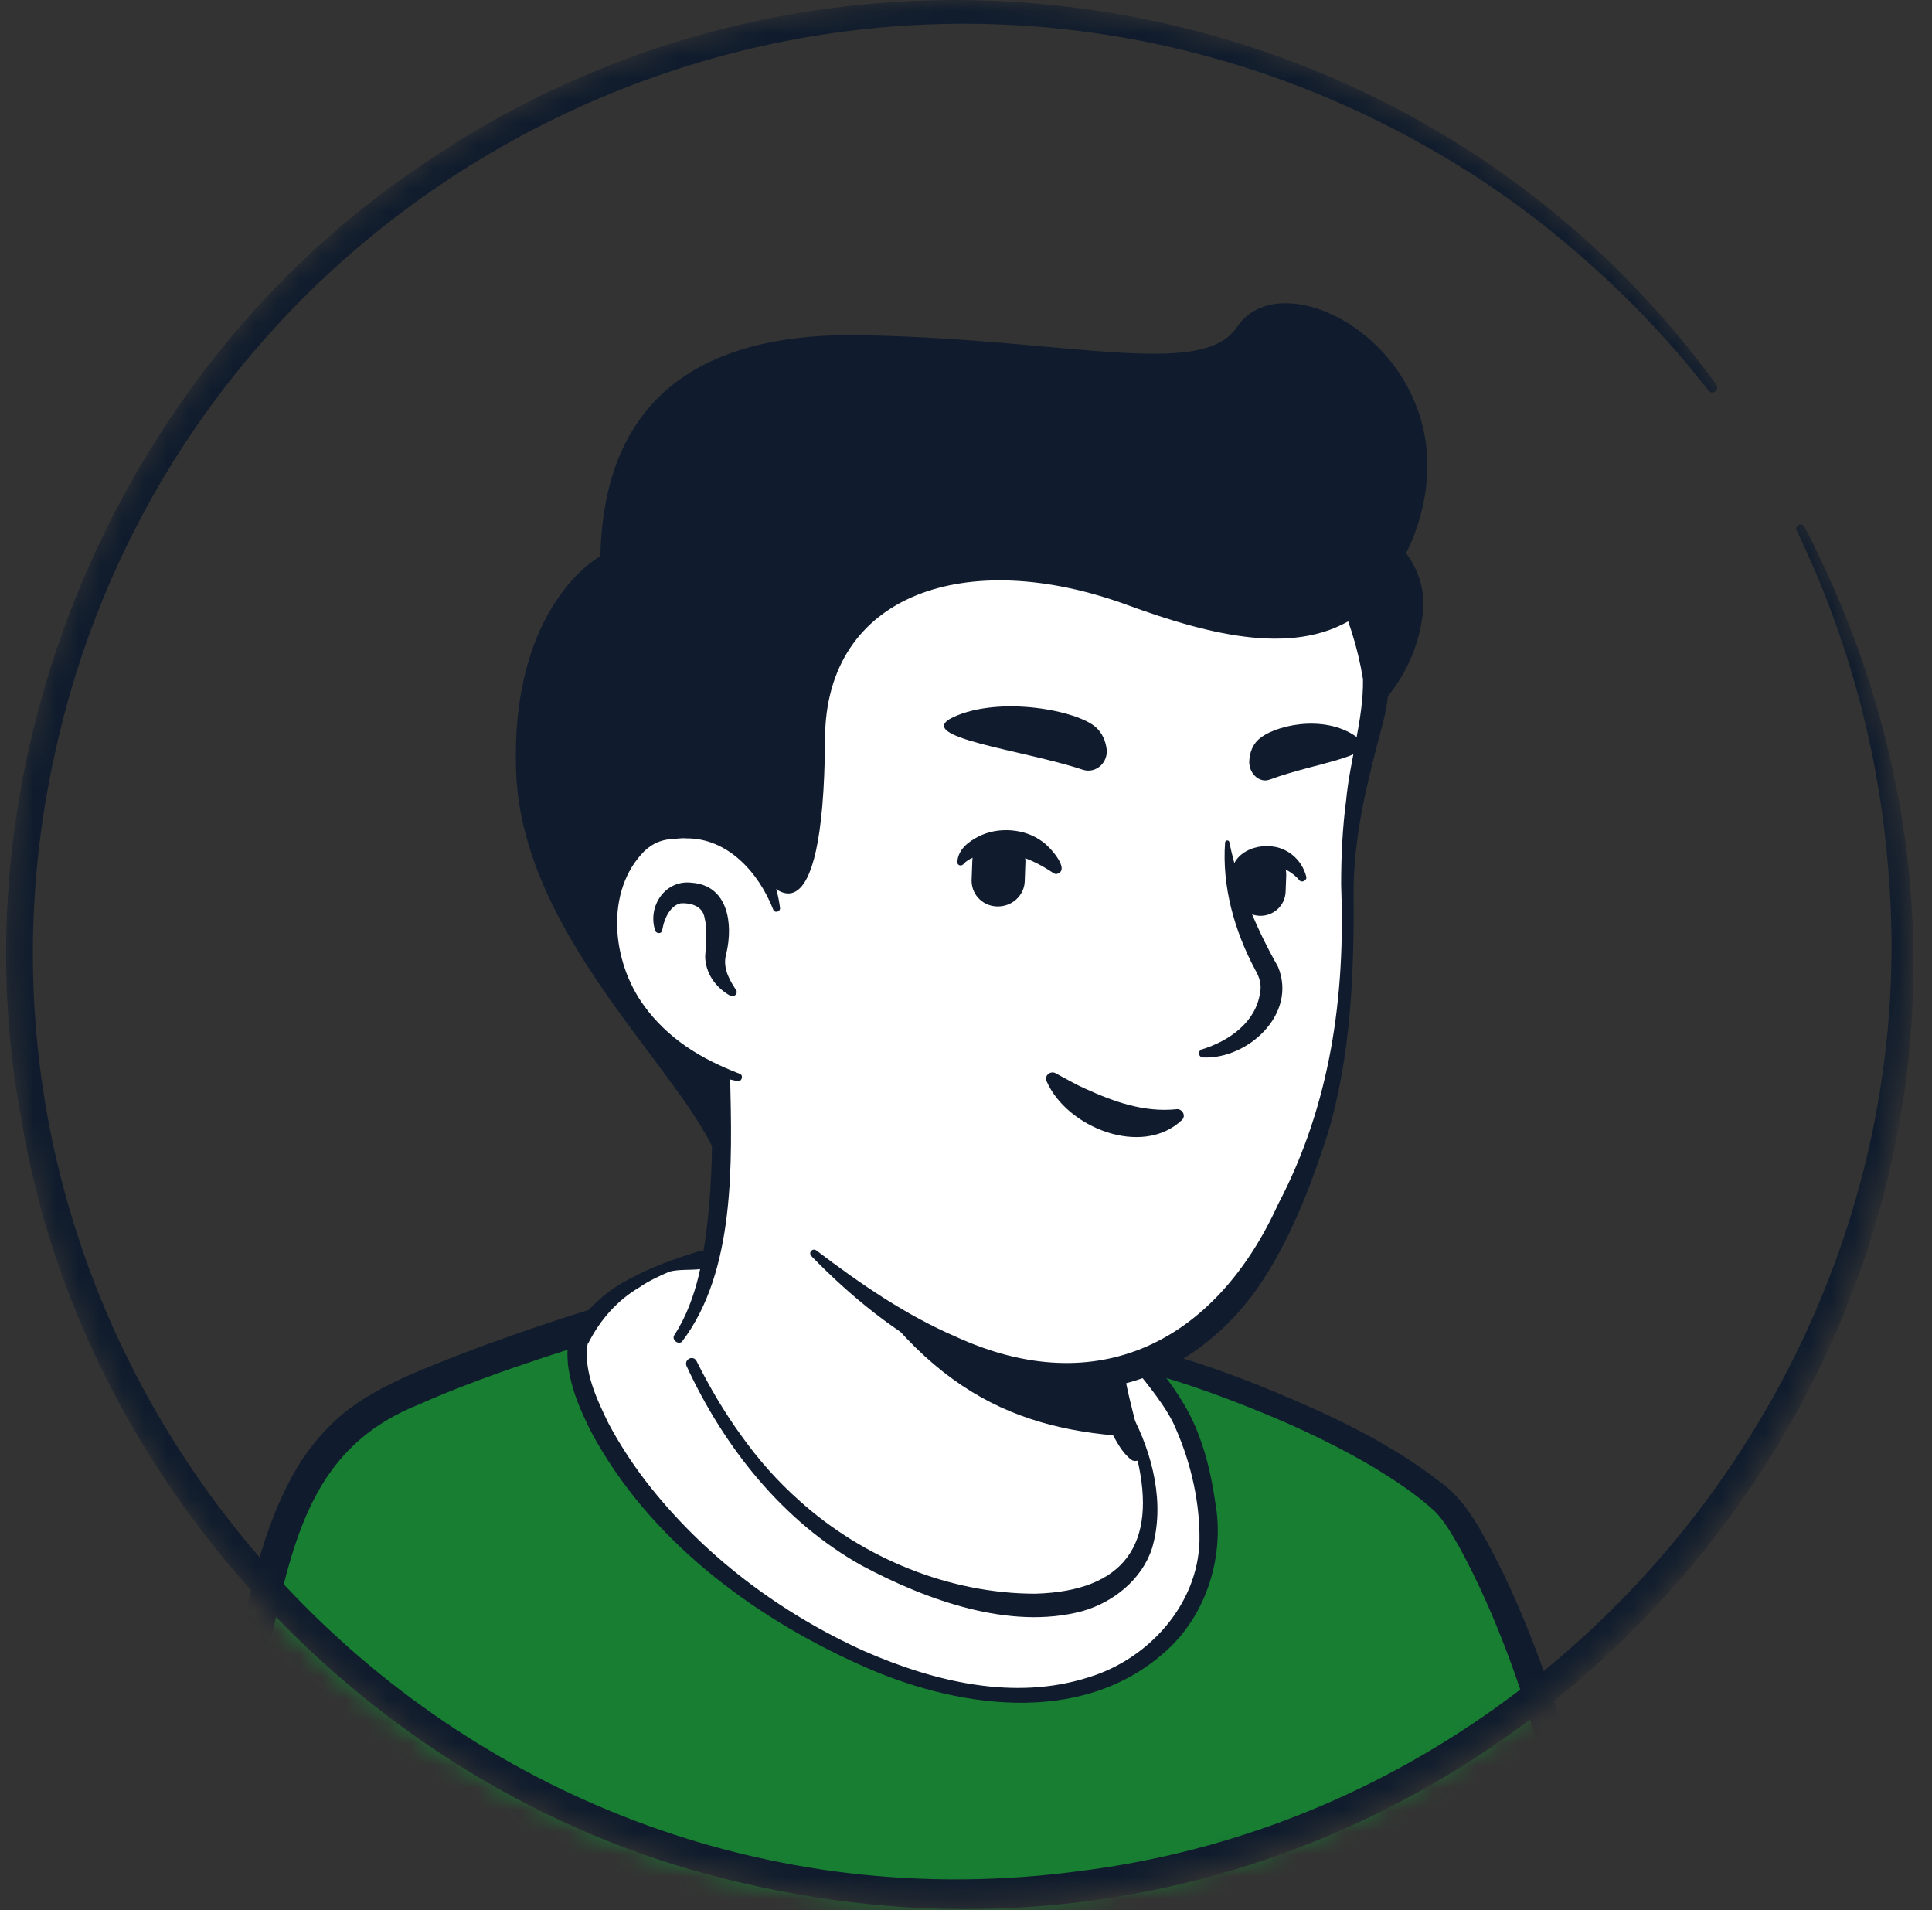 <svg width="87" height="86" viewBox="0 0 87 86" fill="none" xmlns="http://www.w3.org/2000/svg">
<rect x="0" y="0" width="87" height="86" fill="#333333" stroke="none"/>
<mask id="mask0_100_3684" style="mask-type:alpha" maskUnits="userSpaceOnUse" x="0" y="0" width="86" height="86">
<circle cx="43.109" cy="42.859" r="42.859" fill="#D9D9D9"/>
</mask>
<g mask="url(#mask0_100_3684)">
<path d="M66.605 78.243C66.408 78.384 66.183 78.524 65.987 78.665C65.762 78.805 65.565 78.946 65.34 79.058C65.144 79.171 64.975 79.283 64.778 79.395C64.75 79.424 64.722 79.424 64.694 79.452C64.048 79.845 63.373 80.21 62.699 80.548C62.502 80.66 62.277 80.773 62.08 80.857C62.08 80.857 62.052 80.885 62.024 80.885C61.799 80.997 61.574 81.11 61.349 81.222C60.9 81.447 60.422 81.644 59.972 81.841C59.748 81.953 59.495 82.037 59.27 82.122C59.045 82.206 58.792 82.318 58.567 82.403C58.342 82.487 58.089 82.599 57.865 82.684C57.865 82.684 57.865 82.684 57.837 82.684C57.612 82.768 57.359 82.852 57.134 82.937C56.628 83.105 56.094 83.274 55.588 83.442C55.419 83.499 55.223 83.555 55.054 83.611C54.52 83.78 53.986 83.92 53.452 84.033C53.255 84.089 53.059 84.117 52.834 84.173C52.328 84.286 51.794 84.398 51.288 84.51C51.176 84.539 51.091 84.539 50.979 84.567C50.81 84.595 50.614 84.623 50.445 84.651C50.192 84.679 49.967 84.735 49.714 84.763C49.602 84.791 49.489 84.791 49.377 84.82C49.236 84.848 49.068 84.876 48.899 84.876C48.45 84.932 47.972 84.988 47.522 85.044C47.382 85.073 47.213 85.073 47.072 85.101H47.044C46.848 85.129 46.651 85.129 46.454 85.157C46.257 85.185 46.061 85.185 45.864 85.185C45.752 85.185 45.611 85.213 45.499 85.213C45.274 85.213 45.077 85.241 44.88 85.241C44.599 85.241 44.346 85.269 44.065 85.269C43.784 85.269 43.531 85.269 43.25 85.269C43.053 85.269 42.857 85.269 42.66 85.269C30.8 85.101 20.148 80.07 12.532 72.088C12.532 72.088 12.532 72.06 12.504 72.06C11.661 71.301 12.391 67.254 15.792 64.697C20.064 61.465 30.294 59.441 30.294 59.441C30.294 59.441 34.257 58.795 48.955 61.858C57.555 63.657 64.104 66.271 67.757 73.353C68.516 74.814 69.275 77.063 66.605 78.243Z" fill="white"/>
<path d="M49.04 61.549C54.437 62.645 60.198 63.826 64.638 67.395C66.128 68.603 67.112 70.374 67.927 72.088C68.32 72.932 68.714 73.803 69.023 74.73C69.191 75.349 69.444 76.051 69.304 76.782C69.276 76.979 69.107 77.232 68.967 77.372C68.32 78.019 67.618 78.412 66.915 78.918C62.784 81.784 58.034 83.808 53.116 84.876C42.155 87.265 30.295 85.41 20.655 79.649C17.451 77.709 14.5 75.349 11.97 72.566C11.69 72.229 11.69 71.667 11.69 71.302C11.718 70.458 11.942 69.643 12.223 68.885C12.898 67.142 13.769 65.4 15.259 64.191C16.327 63.46 17.479 62.842 18.659 62.336C22.369 60.762 26.276 59.666 30.295 59.217C30.632 59.188 30.688 59.666 30.351 59.722C26.501 60.509 22.678 61.69 19.109 63.292C17.816 63.938 16.439 64.5 15.399 65.512C14.416 66.58 13.713 67.901 13.151 69.25C12.786 70.065 12.533 71.358 12.645 72.004C14.416 74.112 16.495 75.967 18.744 77.569C31.053 86.169 49.743 86.731 62.84 79.564C64.02 78.918 65.172 78.187 66.269 77.428C66.802 77.063 67.365 76.754 67.786 76.332C67.814 76.304 67.786 76.332 67.786 76.36C67.786 76.388 67.758 76.416 67.758 76.416C67.786 76.079 67.674 75.63 67.533 75.18C67.027 73.55 66.212 71.835 65.341 70.346C63.964 68.126 61.631 66.72 59.27 65.596C57.64 64.837 55.926 64.247 54.184 63.685C52.441 63.123 50.67 62.645 48.9 62.224C48.45 62.111 48.591 61.465 49.04 61.549Z" fill="#101C2D"/>
<path d="M75.936 95.668H4.859C4.859 95.668 9.047 86.843 10.902 76.782C12.195 69.812 13.15 65.737 16.776 63.488C19.333 61.914 24.814 60.285 27.174 59.441C28.776 58.879 29.114 59.357 30.266 59.048C30.266 59.188 30.294 59.301 30.294 59.441C30.294 59.441 33.329 68.463 41.227 71.667C47.663 74.281 51.485 72.538 52.075 69.643C52.44 67.788 51.288 64.753 50.698 63.769C50.361 63.488 50.136 63.067 50.023 62.645L49.799 61.718C50.333 61.605 50.839 61.465 51.344 61.296C51.513 61.24 51.654 61.184 51.822 61.128C55.054 61.971 61.968 64.697 65.031 67.507C66.24 68.632 69.106 74.252 70.961 82.403C73.097 91.649 75.936 95.668 75.936 95.668Z" fill="#177E32"/>
<path d="M76.583 96.005C55.42 96.146 25.713 96.483 4.888 96.398C4.382 96.398 4.017 95.836 4.242 95.387C6.743 89.878 8.71 84.004 9.975 78.074C10.115 77.316 10.425 75.826 10.565 75.067C11.211 71.976 11.717 68.912 13.376 66.074C13.938 65.146 14.668 64.275 15.54 63.572C16.383 62.898 17.366 62.392 18.35 61.942C21.498 60.593 24.674 59.525 27.906 58.542C28.664 58.373 29.423 58.57 30.154 58.401C30.576 58.289 31.025 58.598 31.053 59.047L31.081 59.441L30.323 58.738C30.632 58.738 30.913 58.935 30.997 59.216C31.222 59.863 31.531 60.537 31.84 61.184C32.796 63.123 33.976 64.95 35.41 66.552C37.293 68.687 39.653 70.374 42.351 71.329C45.078 72.341 49.94 73.212 51.289 69.952C51.514 69.362 51.485 68.744 51.401 68.097C51.204 66.776 50.755 65.371 50.108 64.191L50.249 64.359C49.799 63.769 49.63 63.066 49.687 62.392V61.802V61.718C49.687 61.661 49.743 61.605 49.799 61.605C50.136 61.493 50.446 61.352 50.783 61.24C51.092 61.099 51.401 60.959 51.71 60.79C51.794 60.734 51.879 60.762 51.963 60.79C53.818 61.268 55.589 61.914 57.359 62.645C60.001 63.741 62.615 64.978 64.891 66.748C65.706 67.338 66.296 68.21 66.774 69.081C67.73 70.767 68.489 72.51 69.163 74.28C70.344 77.372 71.215 80.576 71.974 83.808C72.929 87.377 74.081 90.918 75.852 94.178C76.049 94.516 76.246 94.853 76.442 95.19L76.498 95.246V95.274C76.667 95.415 76.695 95.808 76.583 96.005ZM75.29 95.331C75.149 95.471 75.177 95.865 75.29 96.005V95.977L75.234 95.893C73.266 92.661 72.03 89.035 71.018 85.41C70.512 83.639 70.147 81.728 69.641 79.929C68.657 76.388 67.449 72.819 65.678 69.587C65.369 69.053 65.032 68.463 64.61 68.041C63.795 67.282 62.84 66.664 61.884 66.074C60.31 65.146 58.624 64.331 56.91 63.629C55.195 62.926 53.453 62.28 51.682 61.802L52.104 61.774C51.345 61.83 50.614 61.858 49.883 61.83L49.996 61.661C50.164 61.942 50.361 62.42 50.53 62.673C50.727 62.926 50.951 63.123 51.204 63.235C51.261 63.291 51.317 63.347 51.345 63.404C52.357 65.343 53.368 68.238 52.638 70.402C50.951 74.646 45.302 73.971 41.846 72.65C38.951 71.666 36.337 69.784 34.313 67.479C32.29 65.174 30.688 62.532 29.62 59.666L30.294 60.144C29.901 60.144 29.592 59.863 29.564 59.469L29.536 59.104L30.435 59.75C30.154 59.834 29.817 59.863 29.508 59.891C28.721 59.863 28.187 59.834 27.456 60.115C26.5 60.453 25.517 60.79 24.533 61.099C22.594 61.746 20.683 62.42 18.856 63.235C14.697 64.893 13.488 68.21 12.532 72.341C12.083 74.252 11.717 76.416 11.324 78.355C10.031 84.426 8.064 90.3 5.506 95.977L4.86 94.937C25.236 94.937 54.633 95.134 75.29 95.331Z" fill="#101C2D"/>
<path d="M38.81 74.618C29.114 70.261 25.348 62.476 26.078 60.368C26.078 60.368 26.078 60.34 26.107 60.312C26.613 59.272 27.428 58.429 28.439 57.839C29.001 57.502 29.62 57.193 30.126 57.024C37.798 55.113 47.972 58.345 51.401 61.296C52.637 62.785 53.902 64.275 54.38 68.21C55.054 73.887 48.843 79.142 38.81 74.618Z" fill="white"/>
<path d="M38.669 74.927C33.807 72.734 29.254 69.306 26.669 64.556C26.163 63.572 25.713 62.561 25.573 61.408C25.544 61.015 25.516 60.537 25.713 60.144C26.303 58.963 27.371 58.036 28.552 57.474C29.451 56.996 30.435 56.659 31.418 56.349C32.824 56.096 34.229 56.012 35.662 56.04C40.356 56.181 45.021 57.417 49.181 59.581C49.49 59.75 49.799 59.919 50.108 60.115C50.22 60.172 50.305 60.256 50.445 60.228C50.586 60.2 50.698 60.256 50.81 60.312C51.148 60.509 51.429 60.762 51.738 61.043C52.497 61.97 53.256 62.954 53.761 64.078C54.267 65.202 54.548 66.411 54.717 67.591C55.167 70.008 54.352 72.706 52.469 74.365C48.647 77.793 42.913 76.866 38.669 74.927ZM38.922 74.336C42.07 75.713 45.667 76.585 49.012 75.517C51.71 74.702 53.93 72.257 54.014 69.39C54.042 67.704 53.649 65.933 52.975 64.387C52.609 63.432 51.597 62.223 51.092 61.605C50.782 61.352 50.445 61.155 50.164 60.902C50.136 60.846 50.108 60.79 50.08 60.734C50.024 60.593 49.911 60.565 49.827 60.481C49.546 60.312 49.237 60.144 48.928 59.975C46.482 58.71 43.784 57.98 41.086 57.446C37.939 56.855 34.707 56.687 31.531 57.136C31.081 57.193 30.603 57.136 30.154 57.249C29.816 57.389 29.198 57.67 28.805 57.951C27.793 58.542 27.034 59.413 26.5 60.453L26.472 60.481C26.472 60.509 26.444 60.565 26.444 60.593C26.303 61.774 26.865 62.982 27.399 64.078C27.877 64.978 28.439 65.849 29.086 66.692C31.671 70.036 35.128 72.622 38.922 74.336Z" fill="#101C2D"/>
<path d="M51.68 69.025C51.09 71.919 47.268 73.662 40.832 71.048C34.143 68.35 31.248 61.914 30.518 60.003C34.48 52.584 31.726 47.44 31.726 47.44C40.86 46.653 48.842 57.333 48.842 57.333L50.078 62.617C50.191 63.066 50.416 63.46 50.753 63.741C51.343 64.781 52.046 67.17 51.68 69.025Z" fill="white"/>
<path d="M30.378 60.087C30.912 59.272 31.249 58.317 31.474 57.389C31.896 55.45 32.036 53.483 32.064 51.516V50.785C31.98 50.054 31.727 49.295 31.446 48.621C31.081 47.721 32.401 47.159 32.823 48.059C32.879 48.171 32.879 48.368 32.879 48.48C32.964 52.302 33.132 57.221 30.715 60.397C30.547 60.565 30.209 60.312 30.378 60.087Z" fill="#101C2D"/>
<path d="M49.151 57.277C49.573 57.53 49.714 57.867 49.77 58.205C49.938 58.879 49.882 59.61 50.051 60.312C50.191 60.987 50.613 61.633 50.725 62.336C50.866 63.067 51.287 64.612 51.456 65.371C51.512 65.54 51.4 65.737 51.203 65.765C51.091 65.793 51.006 65.765 50.922 65.709C50.557 65.4 50.388 65.09 50.163 64.697C49.798 64.022 49.545 63.404 49.32 62.645C49.123 61.971 49.208 61.24 49.039 60.537C48.898 59.863 48.505 59.217 48.365 58.514C48.28 58.177 48.252 57.811 48.505 57.39C48.674 57.221 48.955 57.165 49.151 57.277Z" fill="#101C2D"/>
<path d="M51.175 64.696C45.807 64.415 41.422 62.729 37.15 55.113C40.748 58.289 44.992 59.497 49.46 60.059L50.05 62.645C50.163 63.094 50.837 64.415 51.175 64.696Z" fill="#101C2D"/>
<path d="M50.951 63.657C51.907 65.455 52.469 67.704 51.879 69.699C51.429 71.104 50.136 72.144 48.731 72.538C45.471 73.409 41.705 72.032 38.81 70.486C35.241 68.491 32.599 65.146 30.913 61.493C30.8 61.212 31.194 60.987 31.362 61.268C31.952 62.448 32.627 63.6 33.386 64.64C34.145 65.708 35.016 66.692 35.999 67.563C38.866 70.149 42.745 71.751 46.623 71.751C50.614 71.638 52.131 69.531 51.204 65.652C51.063 65.034 50.839 64.387 50.529 63.853C50.361 63.629 50.782 63.376 50.951 63.657Z" fill="#101C2D"/>
<path d="M61.827 29.903C62.333 32.264 60.646 34.794 60.646 41.089C60.646 47.525 59.466 54.523 54.604 59.385C50.416 63.573 45.61 63.404 39.961 58.992C39.174 58.373 36.42 56.294 35.718 55.591C34.903 54.776 34.453 54.186 34.059 53.567C33.722 53.005 33.806 49.745 33.329 48.986C32.092 46.935 31.839 49.155 30.237 47.356C28.017 44.939 25.347 40.077 26.668 31.477C28.804 17.537 39.849 15.907 48.027 17.453C56.262 19.027 60.478 23.692 61.827 29.903Z" fill="white"/>
<path d="M31.642 49.858C30.996 48.789 30.181 47.834 29.422 46.85C28.663 45.81 28.045 44.714 27.539 43.534C24.672 36.592 25.094 27.514 30.181 21.669C33.666 17.678 39.175 16.357 44.233 16.638C49.292 16.947 54.548 18.24 58.286 21.893C60.45 24.001 61.827 26.812 62.445 29.735C62.642 30.662 62.501 31.674 62.276 32.545C61.63 34.99 61.012 37.323 60.956 39.852C60.984 43.618 60.871 47.469 59.775 51.094C58.988 53.511 58.061 55.928 56.599 58.036C55.082 60.172 52.805 61.886 50.191 62.392C44.936 63.46 40.018 60.144 36.533 56.546C36.392 56.378 36.589 56.181 36.758 56.293C38.753 57.811 40.804 59.216 43.025 60.172C49.433 63.123 54.744 60.397 57.555 54.214C59.916 49.717 60.59 44.855 60.393 39.824C60.393 38.559 60.45 37.295 60.618 36.03C60.787 34.203 61.405 32.376 61.377 30.578C60.899 27.655 59.55 24.844 57.527 22.68C52.721 17.593 43.503 16.104 37.038 18.408C29.422 21.107 27.371 28.779 26.949 36.114C26.668 40.499 27.961 44.799 31.277 47.806L32.598 49.183C33.048 49.801 32.092 50.532 31.642 49.858Z" fill="#101C2D"/>
<path d="M34.959 40.92C34.959 40.92 34.087 36.705 29.984 37.211C26.443 37.66 25.206 46.148 33.244 48.509" fill="white"/>
<path d="M32.879 44.827C32.232 44.461 31.782 43.843 31.754 43.084C31.782 42.522 31.867 41.876 31.726 41.314C31.642 40.78 31.08 40.639 30.658 40.667C30.209 40.752 29.928 41.314 29.843 41.763C29.843 41.791 29.815 41.876 29.815 41.904C29.787 42.044 29.562 42.044 29.506 41.904C29.141 40.808 29.956 39.599 31.136 39.74C32.794 39.852 33.019 41.595 32.71 42.916C32.541 43.478 32.766 43.983 33.075 44.461L33.132 44.546C33.272 44.714 33.047 44.939 32.879 44.827Z" fill="#101C2D"/>
<path d="M55.362 37.941C55.784 39.937 56.571 41.792 57.554 43.534C58.426 45.67 56.177 47.694 54.182 47.609C53.957 47.609 53.929 47.3 54.126 47.244C55.39 46.85 56.543 46.007 56.739 44.715C56.824 44.321 56.711 43.984 56.515 43.647C55.587 41.904 55.025 39.909 55.166 37.941C55.166 37.801 55.362 37.801 55.362 37.941Z" fill="#101C2D"/>
<path d="M34.818 40.948C34.171 39.29 32.766 37.716 30.883 37.744C30.714 37.716 30.433 37.773 30.265 37.773C29.787 37.801 29.393 37.969 29.028 38.306C27.229 40.105 27.538 43.281 29 45.276C29.506 45.979 30.152 46.597 30.883 47.103C31.614 47.609 32.429 48.002 33.3 48.34C33.497 48.396 33.412 48.705 33.216 48.677C31.333 48.284 29.534 47.356 28.297 45.81C26.386 43.506 25.993 39.656 28.269 37.407C28.775 36.958 29.478 36.62 30.18 36.62C30.405 36.62 30.742 36.564 30.967 36.62C32.148 36.676 33.272 37.267 34.003 38.194C34.649 38.981 35.014 39.937 35.127 40.892C35.127 41.061 34.874 41.117 34.818 40.948Z" fill="#101C2D"/>
<path d="M53.228 50.42C51.429 52.134 48.029 50.757 47.129 48.677C47.017 48.424 47.298 48.2 47.523 48.312C48 48.565 48.422 48.818 48.872 49.015C50.164 49.605 51.513 50.083 52.947 49.942C53.228 49.886 53.425 50.223 53.228 50.42Z" fill="#101C2D"/>
<path d="M44.88 40.808C44.206 40.78 43.7 40.218 43.756 39.543L43.784 38.756C43.812 38.082 44.374 37.576 45.049 37.632C45.724 37.66 46.229 38.222 46.173 38.897L46.145 39.684C46.117 40.33 45.555 40.836 44.88 40.808Z" fill="#101C2D"/>
<path d="M56.712 41.23C56.093 41.202 55.616 40.668 55.644 40.049L55.672 39.319C55.7 38.7 56.234 38.223 56.852 38.251C57.471 38.279 57.948 38.813 57.92 39.431L57.892 40.162C57.864 40.78 57.33 41.258 56.712 41.23Z" fill="#101C2D"/>
<path d="M47.409 39.29C46.482 38.672 45.47 38.25 44.346 38.475C43.981 38.531 43.615 38.644 43.39 38.897C43.306 39.009 43.109 38.981 43.109 38.812C43.138 38.25 43.615 37.885 44.065 37.66C44.936 37.211 46.145 37.295 46.932 37.885C47.213 38.054 48.168 39.093 47.662 39.318C47.55 39.374 47.494 39.346 47.409 39.29Z" fill="#101C2D"/>
<path d="M55.447 39.431C55.447 38.251 56.909 37.829 57.808 38.251C58.314 38.476 58.679 38.925 58.82 39.459C58.876 39.628 58.623 39.768 58.511 39.628C58.033 39.066 57.218 38.785 56.571 39.122C56.375 39.234 56.347 39.319 56.29 39.431C56.29 39.993 55.475 39.965 55.447 39.431Z" fill="#101C2D"/>
<path d="M48.758 34.653C49.349 34.85 49.939 34.316 49.826 33.669C49.77 33.332 49.63 32.995 49.349 32.742C48.505 31.983 45.02 31.309 42.913 32.292C41.058 33.192 46.06 33.754 48.758 34.653Z" fill="#101C2D"/>
<path d="M57.163 35.103C56.685 35.272 56.179 34.766 56.263 34.176C56.291 33.866 56.404 33.557 56.629 33.332C57.303 32.658 59.608 32.124 61.069 33.164C62.334 34.035 59.355 34.288 57.163 35.103Z" fill="#101C2D"/>
<path d="M63.963 23.214C65.959 15.991 57.865 11.466 55.701 14.727C54.127 17.087 48.056 15.261 38.838 15.092C29.62 14.895 27.146 19.785 27.034 25.041C27.034 25.041 22.987 27.177 23.24 34.709C23.493 42.522 31.531 48.818 32.514 52.78C32.514 52.78 32.627 53.286 31.559 47.862C25.432 44.911 26.725 37.632 30.013 37.21C32.514 36.901 33.835 38.363 34.454 39.543C34.707 39.88 37.096 42.803 37.152 33.248C37.18 26.727 43.531 24.591 50.754 27.233C54.52 28.61 58.483 29.622 61.209 27.655C61.659 28.948 62.137 30.381 61.771 32.123C62.867 31.112 63.795 29.622 64.048 27.795C64.216 26.699 63.935 25.744 63.317 24.901C63.57 24.423 63.795 23.832 63.963 23.214Z" fill="#101C2D"/>
<path d="M81.248 23.692C98.307 56.547 68.32 93.616 32.57 84.567C16.523 80.576 3.623 66.664 0.953 50.335C-2.083 34.091 5.253 16.638 18.968 7.448C37.77 -5.48 63.823 -1.18 77.285 17.312C77.369 17.397 77.341 17.537 77.229 17.622C77.144 17.706 77.004 17.678 76.919 17.565C75.065 15.177 72.957 13.012 70.652 11.073C66.858 7.841 62.417 5.312 57.724 3.597C33.835 -5.059 7.614 9.331 2.386 34.316C-3.516 62.308 20.289 88.08 48.674 84.23C70.568 81.475 86.84 61.268 85.042 39.29C84.648 33.978 83.243 28.723 80.91 23.889C80.854 23.805 80.91 23.692 80.995 23.636C81.079 23.58 81.191 23.608 81.248 23.692Z" fill="#101C2D"/>
</g>
</svg>
